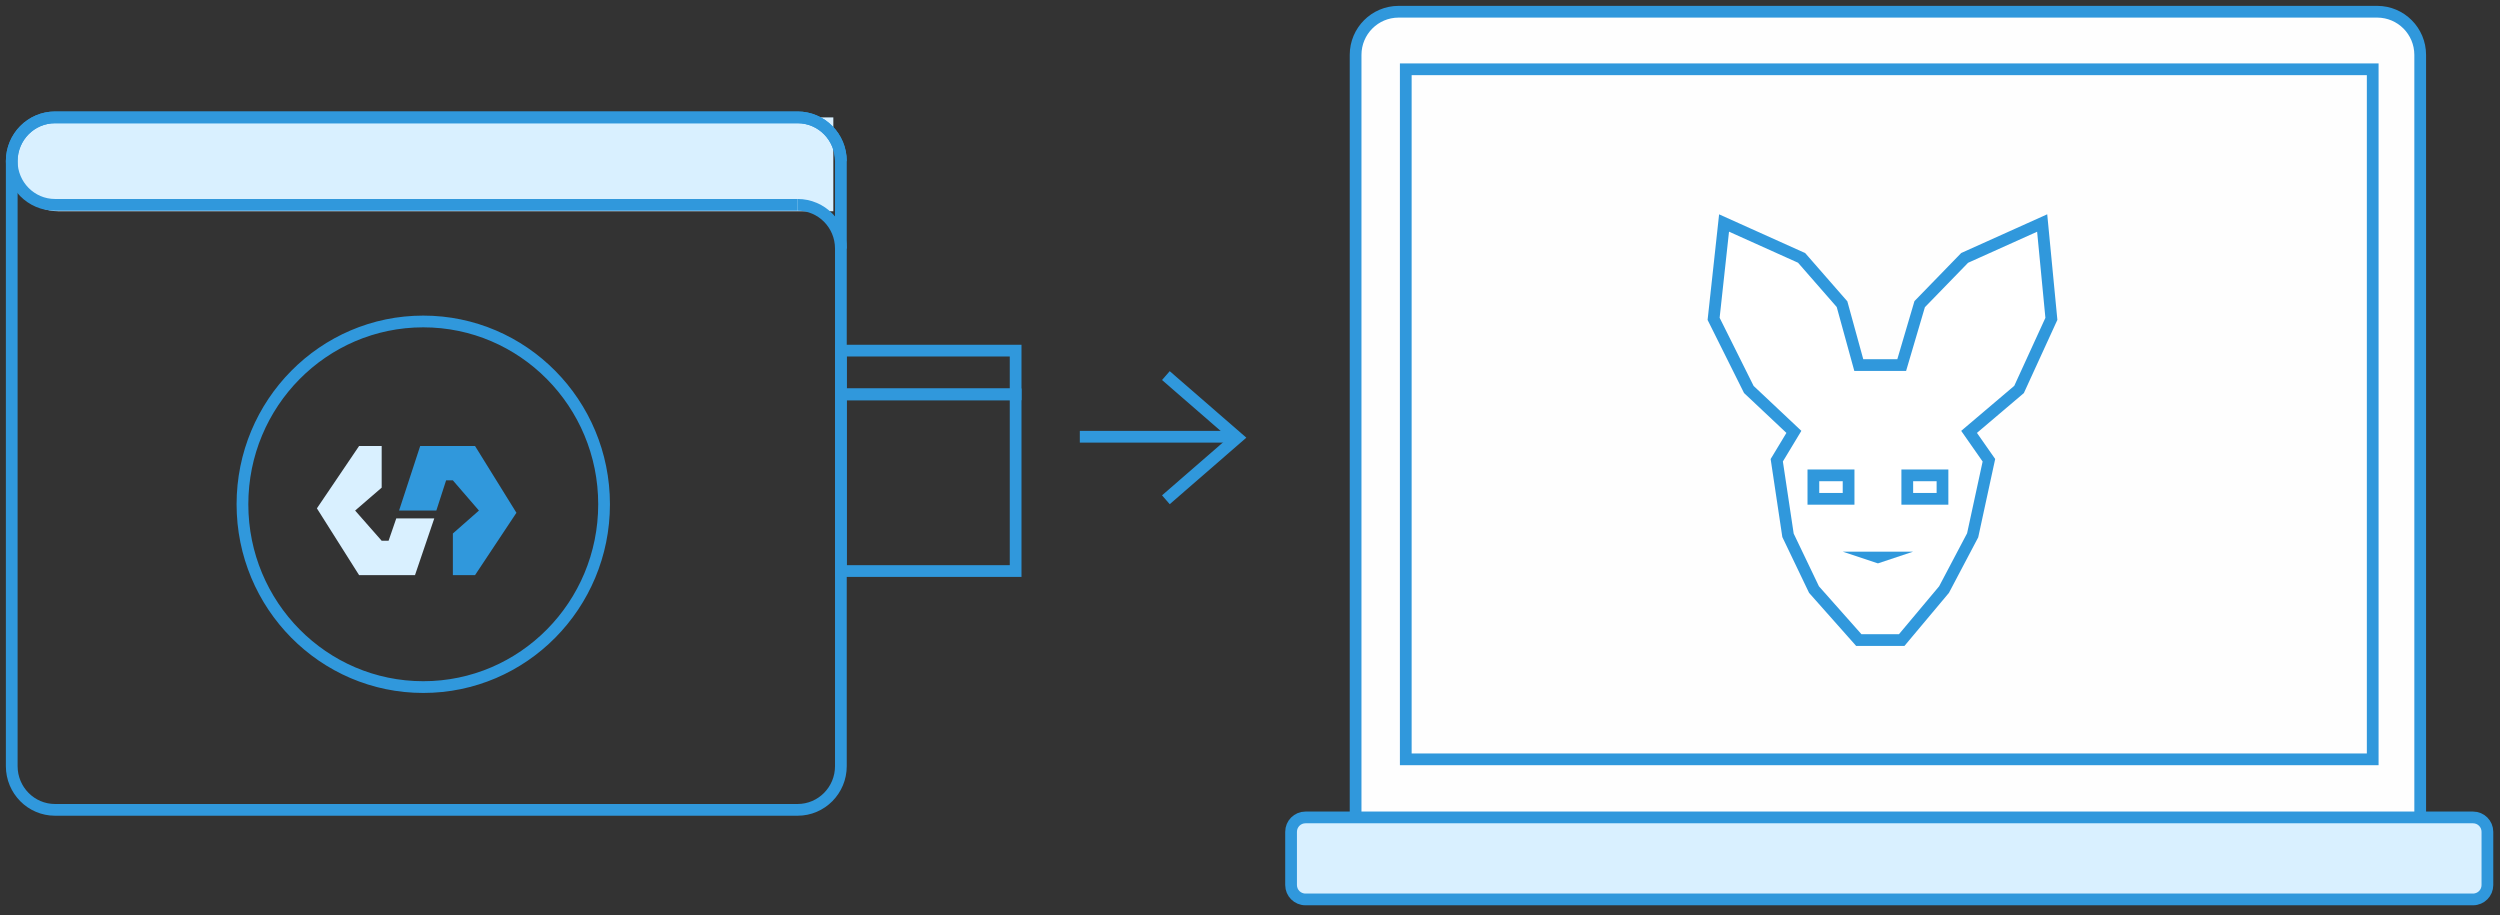 <?xml version="1.0" encoding="UTF-8"?>
<svg width="213px" height="78px" viewBox="0 0 213 78" version="1.1" xmlns="http://www.w3.org/2000/svg" xmlns:xlink="http://www.w3.org/1999/xlink">
    <rect x="0" y="0" width="213" height="78" fill="#333333" stroke="none"/>
    <!-- Generator: Sketch 51.3 (57544) - http://www.bohemiancoding.com/sketch -->
    <title>hardware-wallet-step-1</title>
    <desc>Created with Sketch.</desc>
    <defs></defs>
    <g id="Page-1" stroke="none" stroke-width="1" fill="none" fill-rule="evenodd">
        <g id="hardware-wallet-step-1" transform="translate(1, 1)">
            <g id="Group-5">
                <g id="hardware-wallet-step-1-copy">
                    <path d="M4,9 L70,9 L70,17 L4,17 C1.791,17 2.705415e-16,15.209 0,13 C-2.705415e-16,10.791 1.791,9 4,9 Z" id="Rectangle" fill="#D9F0FF" fill-rule="nonzero"></path>
                    <g id="Group-4-Copy">
                        <g id="Group-2" transform="translate(91, 31)" stroke="#3098DC">
                            <polyline id="Stroke-10" points="7.333 0 13.425 5.29 7.333 10.58"></polyline>
                            <path d="M0,5.211 L13.5,5.211" id="Stroke-11"></path>
                        </g>
                        <g id="Group-3" transform="translate(26, 0)">
                            <path d="M175.536,75.19 L92.162,75.19 C90.138,75.19 88.497,73.543 88.497,71.512 L88.497,3.677 C88.497,1.646 90.138,0 92.162,0 L175.536,0 C177.56,0 179.201,1.646 179.201,3.677 L179.201,71.512 C179.201,73.543 177.56,75.19 175.536,75.19" id="Fill-12" fill="#FEFEFE" fill-rule="nonzero"></path>
                            <path d="M175.536,75.19 L92.162,75.19 C90.138,75.19 88.497,73.543 88.497,71.512 L88.497,3.677 C88.497,1.646 90.138,0 92.162,0 L175.536,0 C177.56,0 179.201,1.646 179.201,3.677 L179.201,71.512 C179.201,73.543 177.56,75.19 175.536,75.19 Z" id="Stroke-13" stroke="#3098DC"></path>
                            <path d="M183.706,75.63 L84.222,75.63 C83.547,75.63 83,75.081 83,74.404 L83,69.871 C83,69.194 83.547,68.645 84.222,68.645 L183.706,68.645 C184.38,68.645 184.927,69.194 184.927,69.871 L184.927,74.404 C184.927,75.081 184.38,75.63 183.706,75.63" id="Fill-14" fill="#D9F0FF" fill-rule="nonzero"></path>
                            <path d="M183.706,75.63 L84.222,75.63 C83.547,75.63 83,75.081 83,74.404 L83,69.871 C83,69.194 83.547,68.645 84.222,68.645 L183.706,68.645 C184.38,68.645 184.927,69.194 184.927,69.871 L184.927,74.404 C184.927,75.081 184.38,75.63 183.706,75.63 Z" id="Stroke-15" stroke="#3098DC"></path>
                            <polygon id="Fill-16" fill="#FEFEFE" fill-rule="nonzero" points="92.772 63.695 175.155 63.695 175.155 4.903 92.772 4.903"></polygon>
                            <polygon id="Stroke-17" stroke="#3098DC" points="92.772 63.695 175.155 63.695 175.155 4.903 92.772 4.903"></polygon>
                            <g id="Group-2-Copy-3" transform="translate(8.5, 42.5) rotate(-180) translate(-8.5, -42.5) translate(0, 37)" fill-rule="nonzero">
                                <polygon id="Path-2" fill="#3098DC" points="3.526 0 0 5.312 3.526 11 8.2 11 10 5.5 6.824 5.5 5.992 8.073 5.415 8.073 3.195 5.5 5.415 3.547 5.415 0"></polygon>
                                <polygon id="Path-2-Copy" fill="#D9F0FF" transform="translate(12, 5.5) scale(-1, -1) translate(-12, -5.5) " points="10.594 0 7 5.312 10.594 11 15.358 11 17 6.168 13.762 6.168 13.107 8.073 12.519 8.073 10.257 5.5 12.519 3.547 12.519 0"></polygon>
                            </g>
                        </g>
                        <g id="Group" transform="translate(0, 9)" stroke="#3098DC">
                            <path d="M66.957,59 L3.686,59 C1.651,59 0,57.332 0,55.274 L0,3.726 C0,1.669 1.651,0 3.686,0 L66.957,0 C68.992,0 70.643,1.669 70.643,3.726 L70.643,55.274 C70.643,57.332 68.992,59 66.957,59 Z" id="Stroke-1"></path>
                            <path d="M66.957,7.453 L3.686,7.453 C1.651,7.453 0,5.784 0,3.726 C0,1.669 1.651,0 3.686,0 L66.957,0 C68.992,0 70.643,1.669 70.643,3.726" id="Stroke-3"></path>
                            <path d="M66.957,7.453 C68.992,7.453 70.643,9.121 70.643,11.179" id="Stroke-5"></path>
                            <polygon id="Stroke-7" points="70.643 23.599 85.532 23.599 85.532 19.874 70.643 19.874"></polygon>
                            <polygon id="Stroke-9" points="70.643 38.653 85.532 38.653 85.532 23.6 70.643 23.6"></polygon>
                            <path d="M50.467,32.964 C50.467,24.363 43.57,17.389 35.062,17.389 C26.554,17.389 19.657,24.363 19.657,32.964 C19.657,41.566 26.554,48.539 35.062,48.539 C43.57,48.539 50.467,41.566 50.467,32.964 Z" id="Stroke-24"></path>
                        </g>
                    </g>
                </g>
                <g id="Group-4-Copy" transform="translate(145, 18)" fill-rule="nonzero">
                    <polygon id="Path-7" stroke="#3098DC" fill="#FFFFFF" points="0.89 0 0 8.166 2.999 14.182 6.839 17.796 5.38 20.214 6.338 26.608 8.553 31.232 12.369 35.534 16.025 35.534 19.631 31.232 22.07 26.608 23.455 20.214 21.765 17.796 26.023 14.182 28.778 8.166 27.993 0 21.387 2.973 17.556 6.915 16.025 12.106 12.369 12.106 10.941 6.915 7.497 2.973"></polygon>
                    <rect id="Rectangle-2" stroke="#3098DC" x="8.5" y="21.5" width="3" height="2"></rect>
                    <polygon id="Triangle" fill="#3098DC" transform="translate(14, 28.5) scale(1, -1) translate(-14, -28.5) " points="14 28 17 29 11 29"></polygon>
                    <rect id="Rectangle-2-Copy" stroke="#3098DC" x="16.5" y="21.5" width="3" height="2"></rect>
                </g>
            </g>
        </g>
    </g>
</svg>